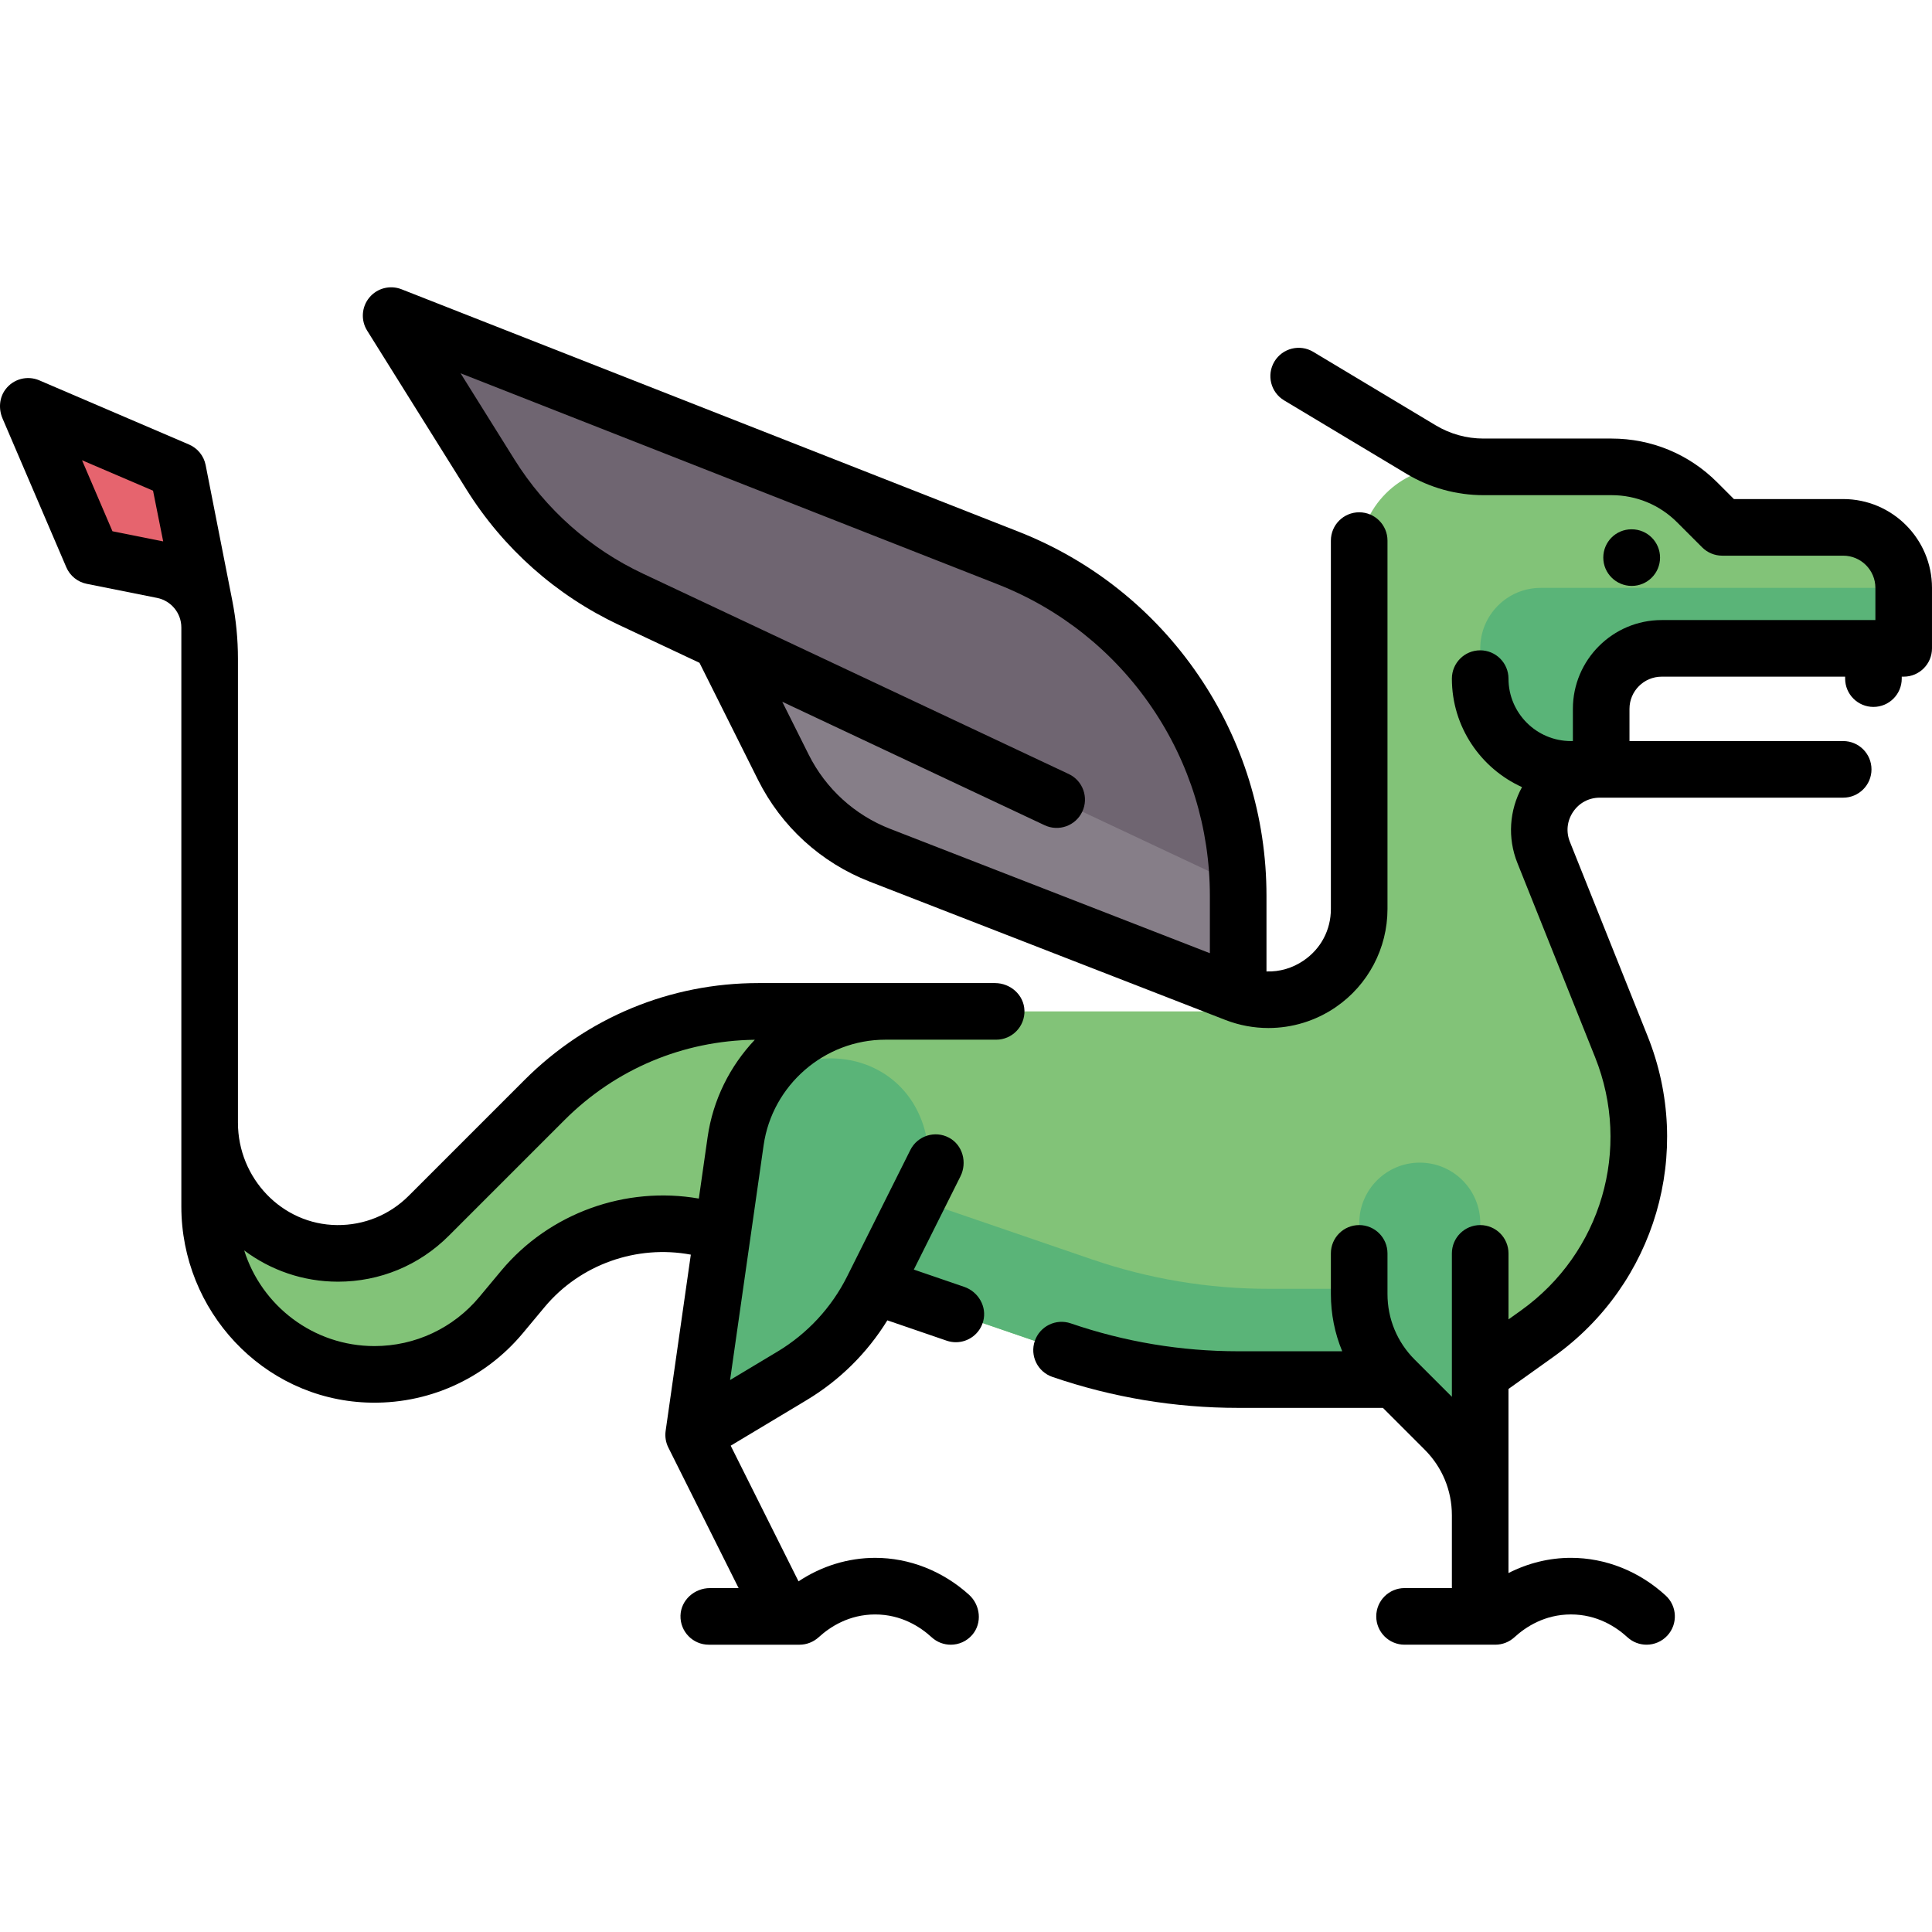 <?xml version="1.0" encoding="iso-8859-1"?>
<!-- Generator: Adobe Illustrator 19.0.0, SVG Export Plug-In . SVG Version: 6.00 Build 0)  -->
<svg version="1.1" id="Capa_1" xmlns="http://www.w3.org/2000/svg" xmlns:xlink="http://www.w3.org/1999/xlink" x="0px" y="0px"
	 viewBox="0 0 512 512" style="enable-background:new 0 0 512 512;" xml:space="preserve">
<path style="fill:#82C378;" d="M488.488,139.755h-25.426c-4.252,0-8.332-1.69-11.338-4.697l-1.94-1.941
	c-6.015-6.016-14.172-9.396-22.679-9.396H384.27c-13.283,0-24.05,10.768-24.05,24.05v88.185c0,17.711-14.357,32.068-32.068,32.068
	H201.021c-21.262,0-41.654,8.447-56.688,23.481l-29.733,29.734c-5.607,5.607-12.784,9.672-20.654,10.649
	c-20.729,2.572-38.366-13.525-38.366-33.742v20.699c0,19.617,12.172,37.896,30.968,43.512c17.279,5.162,35.274-0.658,46.263-13.846
	l5.782-6.937c12.772-15.323,33.677-21.172,52.548-14.702l90.212,30.931c15.063,5.164,30.877,7.801,46.8,7.801h37.36
	c2.731,0,5.464-0.083,8.19-0.248c14.884-0.903,29.089-6.921,40.147-17.18c19.843-18.406,25.029-47.845,14.977-72.974l-19.729-49.322
	c-4.212-10.532,3.543-21.988,14.886-21.988h0.368v-16.033c0-8.855,7.179-16.033,16.033-16.033h64.135V155.79
	C504.521,146.934,497.343,139.755,488.488,139.755z"/>
<path style="fill:#867E88;" d="M328.151,223.297l-152.319-83.54l31.787,63.573c5.339,10.679,14.46,18.991,25.589,23.319
	l94.244,36.65c0.232,0.091,0.467,0.093,0.7,0.176v-40.178H328.151z"/>
<path style="fill:#6F6571;" d="M267.126,147.848L103.681,83.638l26.331,42.13c8.979,14.365,21.904,25.84,37.232,33.053
	l160.797,75.67C326.886,196.113,303.036,161.956,267.126,147.848z"/>
<path style="fill:#5AB478;" d="M392.286,171.823v8.017c0,13.283,10.768,24.05,24.05,24.05h7.649h0.368v-16.033
	c0-8.855,7.179-16.033,16.033-16.033h64.135V155.79h-96.202C399.464,155.79,392.286,162.968,392.286,171.823z"/>
<polygon style="fill:#E6646E;" points="24.485,147.37 52.828,153.039 47.16,124.695 7.479,107.689 "/>
<path style="fill:#5AB478;" d="M392.286,324.142c0-8.856-7.179-16.033-16.033-16.033c-8.855,0-16.033,7.179-16.033,16.033v17.409
	h-24.05c-15.924,0-31.738-2.636-46.8-7.801l-46.274-15.865l0.149-0.297c3.035-6.071,3.536-13.097,1.393-19.537
	c-8.307-24.966-44.93-22.792-49.47,3.125c-0.073,0.419-0.14,0.84-0.201,1.263l-11.117,77.82l26.071-15.643
	c9.152-5.491,16.548-13.479,21.321-23.025l0.415-0.829l49.695,17.038c15.063,5.164,30.877,7.801,46.8,7.801h37.36
	c1.327,0,2.652-0.081,3.978-0.12l22.796,22.795V324.142z"/>
<path d="M439.93,147.773c0-4.142-3.358-7.501-7.501-7.501h-0.08c-4.142,0-7.461,3.358-7.461,7.501s3.398,7.501,7.541,7.501
	C436.571,155.274,439.93,151.915,439.93,147.773z"/>
<path d="M488.466,132.256h-28.96l-4.444-4.444c-7.474-7.474-17.409-11.589-27.978-11.589H393.13c-4.451,0-8.823-1.21-12.639-3.5
	l-32.468-19.481c-3.554-2.132-8.16-0.979-10.291,2.572c-2.131,3.552-0.979,8.16,2.572,10.291l32.468,19.481
	c6.148,3.688,13.188,5.638,20.358,5.638h33.953c6.562,0,12.731,2.555,17.371,7.196l6.642,6.642c1.407,1.406,3.314,2.196,5.303,2.196
	h32.067c4.705,0,8.533,3.828,8.533,8.533v8.533h-56.634c-12.977,0-23.534,10.558-23.534,23.534v8.533h-0.516
	c-9.126,0-16.549-7.424-16.549-16.549c0-4.142-3.358-7.501-7.501-7.501c-4.142,0-7.501,3.358-7.501,7.501
	c0,12.777,7.639,23.796,18.585,28.752c-3.378,6.141-3.869,13.49-1.236,20.073l20.608,51.518
	c9.721,24.304,1.634,51.904-19.666,67.119l-3.289,2.349V332.16c0-4.142-3.358-7.501-7.501-7.501c-4.142,0-7.501,3.358-7.501,7.501
	v38.009l-9.871-9.871c-4.64-4.64-7.196-10.81-7.196-17.371v-10.768c0-4.142-3.358-7.501-7.501-7.501
	c-4.142,0-7.501,3.358-7.501,7.501v10.768c0,5.293,1.033,10.428,3.003,15.174H328.13c-15.128,0-30.057-2.488-44.37-7.396
	c-3.916-1.344-8.185,0.745-9.528,4.663s0.744,8.185,4.663,9.528c15.881,5.444,32.447,8.206,49.234,8.206h38.352l11.086,11.085
	c4.64,4.64,7.196,10.81,7.196,17.371v19.301h-12.542c-4.142,0-7.501,3.358-7.501,7.501s3.358,7.501,7.501,7.501h24.05
	c1.876,0,3.684-0.703,5.067-1.971c3.01-2.758,8.052-6.046,14.975-6.046c6.924,0,11.964,3.288,14.974,6.046
	c1.439,1.319,3.255,1.971,5.065,1.971c2.029,0,4.052-0.819,5.531-2.433c2.799-3.054,2.592-7.799-0.462-10.597
	c-7.028-6.441-15.945-9.988-25.109-9.988c-5.749,0-11.4,1.401-16.549,4.032v-48.789l12.009-8.578
	c26.941-19.245,37.17-54.155,24.874-84.897l-20.608-51.518c-1.068-2.672-0.756-5.57,0.857-7.954
	c1.613-2.383,4.188-3.749,7.066-3.749h64.503c4.142,0,7.501-3.358,7.501-7.501s-3.358-7.501-7.501-7.501h-56.634v-8.533
	c0-4.705,3.828-8.533,8.533-8.533h48.617v0.516c0,4.142,3.358,7.501,7.501,7.501s7.501-3.358,7.501-7.501v-0.516h0.516
	c4.142,0,7.501-3.358,7.501-7.501v-16.033C512,142.813,501.443,132.256,488.466,132.256z"/>
<path d="M123.63,129.744c9.763,15.619,23.732,28.021,40.398,35.864l21.345,10.045l15.515,31.031
	c6.185,12.37,16.689,21.943,29.58,26.955l94.243,36.65c3.701,1.439,7.579,2.147,11.437,2.147c6.27,0,12.488-1.87,17.813-5.511
	c8.602-5.884,13.737-15.619,13.737-26.041v-97.62c0-4.142-3.358-7.501-7.501-7.501c-4.142,0-7.501,3.358-7.501,7.501v97.62
	c0,5.548-2.626,10.527-7.206,13.659c-2.989,2.044-6.409,3.02-9.86,2.899v-20.054c0-20.92-6.228-41.116-18.01-58.403
	c-11.782-17.287-28.302-30.469-47.774-38.118l-163.446-64.21c-3.012-1.184-6.444-0.301-8.512,2.188
	c-2.068,2.489-2.307,6.025-0.591,8.769L123.63,129.744z M264.362,154.83c16.654,6.543,30.785,17.818,40.863,32.605
	c10.078,14.786,15.404,32.061,15.404,49.954v15.217l-84.724-32.949c-9.412-3.66-17.082-10.65-21.599-19.683l-7.001-14.001
	l69.53,32.72c3.747,1.764,8.217,0.155,9.98-3.593s0.155-8.217-3.593-9.98l-112.807-53.086c-14.053-6.614-25.833-17.07-34.065-30.242
	l-14.292-22.868L264.362,154.83z"/>
<path d="M263.681,260.525H201c-23.418,0-45.433,9.119-61.991,25.677l-30.692,30.692c-5.062,5.063-11.814,7.827-18.985,7.765
	c-14.648-0.128-26.274-12.463-26.274-27.112V195.873v-21.289c0-5.18-0.503-10.349-1.502-15.432l-7.063-35.928
	c-0.484-2.422-2.13-4.45-4.4-5.423l-39.681-17.006c-3.151-1.35-6.862-0.405-8.973,2.415c-1.645,2.198-1.849,5.162-0.768,7.687
	l16.898,39.428c0.973,2.27,3.001,3.916,5.423,4.4l18.634,3.727c3.739,0.748,6.432,4.031,6.432,7.845v29.577v102.274v21.591
	c0,27.593,21.52,50.839,49.091,51.947c16.005,0.643,31.206-6.137,41.403-18.373l5.777-6.932
	c9.459-11.349,24.469-16.561,38.746-13.887l-6.673,46.706c-0.215,1.51,0.034,3.05,0.717,4.415l18.623,37.246h-7.592
	c-4.107,0-7.689,3.165-7.812,7.27c-0.127,4.247,3.278,7.732,7.498,7.732h24.05c1.896,0,3.705-0.727,5.105-2.005
	c3.014-2.751,8.043-6.012,14.936-6.012c6.924,0,11.964,3.288,14.974,6.046c1.439,1.319,3.255,1.971,5.065,1.971
	c2.111,0,4.216-0.886,5.709-2.633c2.667-3.122,2.155-7.883-0.896-10.63c-6.988-6.293-15.799-9.755-24.852-9.755
	c-7.186,0-14.218,2.182-20.309,6.229l-17.977-35.954l20.115-12.069c8.764-5.257,16.072-12.506,21.402-21.148l15.725,5.391
	c0.806,0.276,1.626,0.407,2.433,0.407c3.285,0,6.344-2.176,7.253-5.587c1.024-3.844-1.295-7.802-5.058-9.092l-13.334-4.571
	l12.351-24.702c1.837-3.674,0.608-8.295-3.01-10.241c-3.742-2.013-8.38-0.524-10.266,3.249l-16.742,33.484
	c-4.134,8.27-10.542,15.188-18.47,19.945l-12.56,7.537l8.889-62.22c2.278-15.948,16.145-27.975,32.256-27.975h29.37
	c4.219,0,7.625-3.483,7.498-7.732C271.369,263.689,267.788,260.525,263.681,260.525z M29.803,140.789l-8.065-18.819l18.819,8.065
	l2.688,13.442L29.803,140.789z M187.519,301.379l-2.322,16.253c-19.354-3.377-39.589,3.779-52.394,19.145l-5.777,6.932
	c-6.894,8.272-17.023,13.017-27.792,13.017c-16.177,0-29.908-10.675-34.52-25.35c6.934,5.199,15.541,8.284,24.856,8.284
	c11.089,0,21.514-4.318,29.355-12.159l30.692-30.692c13.496-13.496,31.371-21.013,50.418-21.26
	C193.477,282.493,188.943,291.408,187.519,301.379z"/>
<g>
</g>
<g>
</g>
<g>
</g>
<g>
</g>
<g>
</g>
<g>
</g>
<g>
</g>
<g>
</g>
<g>
</g>
<g>
</g>
<g>
</g>
<g>
</g>
<g>
</g>
<g>
</g>
<g>
</g>
</svg>
